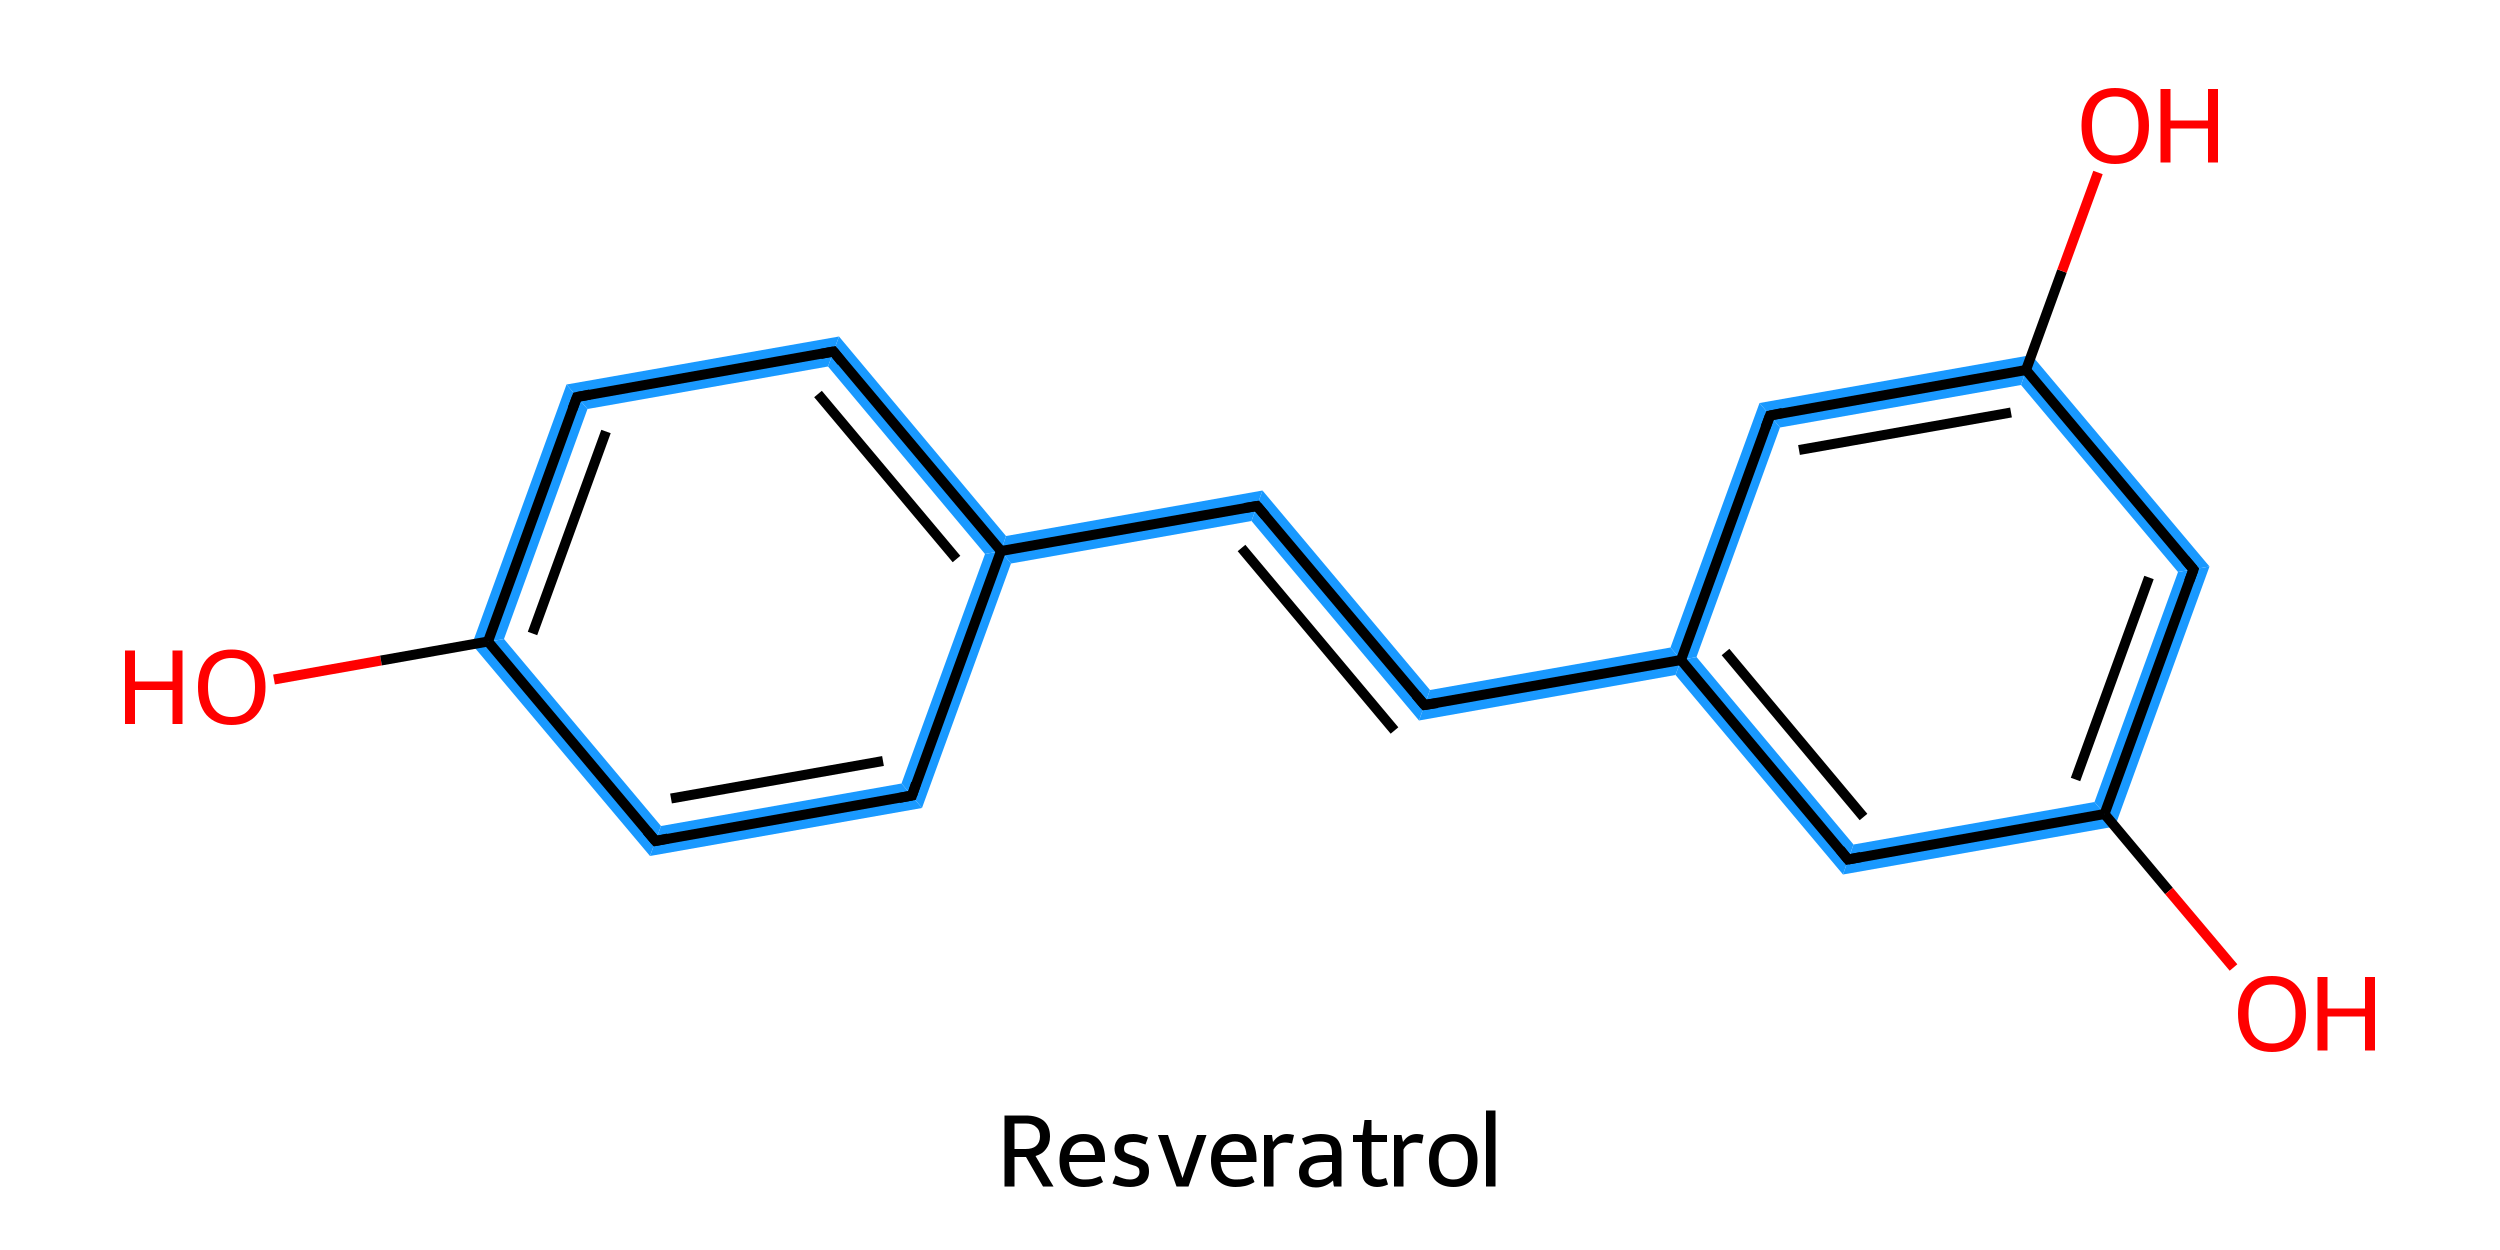 <?xml version='1.0' encoding='iso-8859-1'?>
<svg version='1.1' baseProfile='full'
              xmlns='http://www.w3.org/2000/svg'
                      xmlns:rdkit='http://www.rdkit.org/xml'
                      xmlns:xlink='http://www.w3.org/1999/xlink'
                  xml:space='preserve'
width='500px' height='250px' viewBox='0 0 500 250'>
<!-- END OF HEADER -->
<rect style='opacity:1.0;fill:#FFFFFF;stroke:none' width='500.0' height='250.0' x='0.0' y='0.0'> </rect>
<path class='bond-1 atom-1 atom-2' d='M 113.3,76.9 L 117.5,81.8 L 100.8,127.8 L 94.4,128.9 Z' style='fill:#1999FF;fill-rule:evenodd;fill-opacity:1;stroke:#1999FF;stroke-width:0.0px;stroke-linecap:butt;stroke-linejoin:miter;stroke-opacity:1;' />
<path class='bond-16 atom-1 atom-16' d='M 100.8,127.8 L 132.2,165.2 L 130.0,171.2 L 94.4,128.9 Z' style='fill:#1999FF;fill-rule:evenodd;fill-opacity:1;stroke:#1999FF;stroke-width:0.0px;stroke-linecap:butt;stroke-linejoin:miter;stroke-opacity:1;' />
<path class='bond-2 atom-2 atom-3' d='M 167.8,67.3 L 165.6,73.3 L 117.5,81.8 L 113.3,76.9 Z' style='fill:#1999FF;fill-rule:evenodd;fill-opacity:1;stroke:#1999FF;stroke-width:0.0px;stroke-linecap:butt;stroke-linejoin:miter;stroke-opacity:1;' />
<path class='bond-3 atom-3 atom-4' d='M 167.8,67.3 L 201.2,107.2 L 200.2,110.2 L 197.0,110.8 L 165.6,73.3 Z' style='fill:#1999FF;fill-rule:evenodd;fill-opacity:1;stroke:#1999FF;stroke-width:0.0px;stroke-linecap:butt;stroke-linejoin:miter;stroke-opacity:1;' />
<path class='bond-4 atom-4 atom-5' d='M 252.5,98.1 L 250.3,104.2 L 202.2,112.7 L 200.2,110.2 L 201.2,107.2 Z' style='fill:#1999FF;fill-rule:evenodd;fill-opacity:1;stroke:#1999FF;stroke-width:0.0px;stroke-linecap:butt;stroke-linejoin:miter;stroke-opacity:1;' />
<path class='bond-14 atom-4 atom-15' d='M 200.2,110.2 L 202.2,112.7 L 184.4,161.6 L 180.3,156.7 L 197.0,110.8 Z' style='fill:#1999FF;fill-rule:evenodd;fill-opacity:1;stroke:#1999FF;stroke-width:0.0px;stroke-linecap:butt;stroke-linejoin:miter;stroke-opacity:1;' />
<path class='bond-5 atom-5 atom-6' d='M 252.5,98.1 L 286.0,138.0 L 283.8,144.1 L 250.3,104.2 Z' style='fill:#1999FF;fill-rule:evenodd;fill-opacity:1;stroke:#1999FF;stroke-width:0.0px;stroke-linecap:butt;stroke-linejoin:miter;stroke-opacity:1;' />
<path class='bond-6 atom-6 atom-7' d='M 334.1,129.5 L 336.2,132.0 L 335.1,135.0 L 283.8,144.1 L 286.0,138.0 Z' style='fill:#1999FF;fill-rule:evenodd;fill-opacity:1;stroke:#1999FF;stroke-width:0.0px;stroke-linecap:butt;stroke-linejoin:miter;stroke-opacity:1;' />
<path class='bond-7 atom-7 atom-8' d='M 339.3,131.4 L 370.7,168.9 L 368.6,174.9 L 335.1,135.0 L 336.2,132.0 Z' style='fill:#1999FF;fill-rule:evenodd;fill-opacity:1;stroke:#1999FF;stroke-width:0.0px;stroke-linecap:butt;stroke-linejoin:miter;stroke-opacity:1;' />
<path class='bond-17 atom-7 atom-14' d='M 351.9,80.6 L 356.0,85.5 L 339.3,131.4 L 336.2,132.0 L 334.1,129.5 Z' style='fill:#1999FF;fill-rule:evenodd;fill-opacity:1;stroke:#1999FF;stroke-width:0.0px;stroke-linecap:butt;stroke-linejoin:miter;stroke-opacity:1;' />
<path class='bond-8 atom-8 atom-9' d='M 418.9,160.4 L 423.0,165.3 L 368.6,174.9 L 370.7,168.9 Z' style='fill:#1999FF;fill-rule:evenodd;fill-opacity:1;stroke:#1999FF;stroke-width:0.0px;stroke-linecap:butt;stroke-linejoin:miter;stroke-opacity:1;' />
<path class='bond-10 atom-9 atom-11' d='M 441.9,113.3 L 423.0,165.3 L 418.9,160.4 L 435.6,114.4 Z' style='fill:#1999FF;fill-rule:evenodd;fill-opacity:1;stroke:#1999FF;stroke-width:0.0px;stroke-linecap:butt;stroke-linejoin:miter;stroke-opacity:1;' />
<path class='bond-11 atom-11 atom-12' d='M 406.3,71.0 L 441.9,113.3 L 435.6,114.4 L 404.2,77.0 Z' style='fill:#1999FF;fill-rule:evenodd;fill-opacity:1;stroke:#1999FF;stroke-width:0.0px;stroke-linecap:butt;stroke-linejoin:miter;stroke-opacity:1;' />
<path class='bond-13 atom-12 atom-14' d='M 406.3,71.0 L 404.2,77.0 L 356.0,85.5 L 351.9,80.6 Z' style='fill:#1999FF;fill-rule:evenodd;fill-opacity:1;stroke:#1999FF;stroke-width:0.0px;stroke-linecap:butt;stroke-linejoin:miter;stroke-opacity:1;' />
<path class='bond-15 atom-15 atom-16' d='M 180.3,156.7 L 184.4,161.6 L 130.0,171.2 L 132.2,165.2 Z' style='fill:#1999FF;fill-rule:evenodd;fill-opacity:1;stroke:#1999FF;stroke-width:0.0px;stroke-linecap:butt;stroke-linejoin:miter;stroke-opacity:1;' />
<path class='bond-0 atom-0 atom-1' d='M 54.8,135.9 L 76.2,132.1' style='fill:none;fill-rule:evenodd;stroke:#FF0000;stroke-width:2.0px;stroke-linecap:butt;stroke-linejoin:miter;stroke-opacity:1' />
<path class='bond-0 atom-0 atom-1' d='M 76.2,132.1 L 97.6,128.3' style='fill:none;fill-rule:evenodd;stroke:#000000;stroke-width:2.0px;stroke-linecap:butt;stroke-linejoin:miter;stroke-opacity:1' />
<path class='bond-1 atom-1 atom-2' d='M 97.6,128.3 L 115.4,79.4' style='fill:none;fill-rule:evenodd;stroke:#000000;stroke-width:2.0px;stroke-linecap:butt;stroke-linejoin:miter;stroke-opacity:1' />
<path class='bond-1 atom-1 atom-2' d='M 106.5,126.7 L 121.2,86.3' style='fill:none;fill-rule:evenodd;stroke:#000000;stroke-width:2.0px;stroke-linecap:butt;stroke-linejoin:miter;stroke-opacity:1' />
<path class='bond-2 atom-2 atom-3' d='M 115.4,79.4 L 166.7,70.3' style='fill:none;fill-rule:evenodd;stroke:#000000;stroke-width:2.0px;stroke-linecap:butt;stroke-linejoin:miter;stroke-opacity:1' />
<path class='bond-3 atom-3 atom-4' d='M 166.7,70.3 L 200.2,110.2' style='fill:none;fill-rule:evenodd;stroke:#000000;stroke-width:2.0px;stroke-linecap:butt;stroke-linejoin:miter;stroke-opacity:1' />
<path class='bond-3 atom-3 atom-4' d='M 163.6,78.8 L 191.3,111.8' style='fill:none;fill-rule:evenodd;stroke:#000000;stroke-width:2.0px;stroke-linecap:butt;stroke-linejoin:miter;stroke-opacity:1' />
<path class='bond-4 atom-4 atom-5' d='M 200.2,110.2 L 251.4,101.2' style='fill:none;fill-rule:evenodd;stroke:#000000;stroke-width:2.0px;stroke-linecap:butt;stroke-linejoin:miter;stroke-opacity:1' />
<path class='bond-5 atom-5 atom-6' d='M 251.4,101.2 L 284.9,141.0' style='fill:none;fill-rule:evenodd;stroke:#000000;stroke-width:2.0px;stroke-linecap:butt;stroke-linejoin:miter;stroke-opacity:1' />
<path class='bond-5 atom-5 atom-6' d='M 248.3,109.6 L 278.9,146.1' style='fill:none;fill-rule:evenodd;stroke:#000000;stroke-width:2.0px;stroke-linecap:butt;stroke-linejoin:miter;stroke-opacity:1' />
<path class='bond-6 atom-6 atom-7' d='M 284.9,141.0 L 336.2,132.0' style='fill:none;fill-rule:evenodd;stroke:#000000;stroke-width:2.0px;stroke-linecap:butt;stroke-linejoin:miter;stroke-opacity:1' />
<path class='bond-7 atom-7 atom-8' d='M 336.2,132.0 L 369.6,171.9' style='fill:none;fill-rule:evenodd;stroke:#000000;stroke-width:2.0px;stroke-linecap:butt;stroke-linejoin:miter;stroke-opacity:1' />
<path class='bond-7 atom-7 atom-8' d='M 345.1,130.4 L 372.7,163.4' style='fill:none;fill-rule:evenodd;stroke:#000000;stroke-width:2.0px;stroke-linecap:butt;stroke-linejoin:miter;stroke-opacity:1' />
<path class='bond-8 atom-8 atom-9' d='M 369.6,171.9 L 420.9,162.8' style='fill:none;fill-rule:evenodd;stroke:#000000;stroke-width:2.0px;stroke-linecap:butt;stroke-linejoin:miter;stroke-opacity:1' />
<path class='bond-9 atom-9 atom-10' d='M 420.9,162.8 L 433.8,178.2' style='fill:none;fill-rule:evenodd;stroke:#000000;stroke-width:2.0px;stroke-linecap:butt;stroke-linejoin:miter;stroke-opacity:1' />
<path class='bond-9 atom-9 atom-10' d='M 433.8,178.2 L 446.7,193.5' style='fill:none;fill-rule:evenodd;stroke:#FF0000;stroke-width:2.0px;stroke-linecap:butt;stroke-linejoin:miter;stroke-opacity:1' />
<path class='bond-10 atom-9 atom-11' d='M 420.9,162.8 L 438.7,113.9' style='fill:none;fill-rule:evenodd;stroke:#000000;stroke-width:2.0px;stroke-linecap:butt;stroke-linejoin:miter;stroke-opacity:1' />
<path class='bond-10 atom-9 atom-11' d='M 415.1,155.9 L 429.8,115.5' style='fill:none;fill-rule:evenodd;stroke:#000000;stroke-width:2.0px;stroke-linecap:butt;stroke-linejoin:miter;stroke-opacity:1' />
<path class='bond-11 atom-11 atom-12' d='M 438.7,113.9 L 405.2,74.0' style='fill:none;fill-rule:evenodd;stroke:#000000;stroke-width:2.0px;stroke-linecap:butt;stroke-linejoin:miter;stroke-opacity:1' />
<path class='bond-12 atom-12 atom-13' d='M 405.2,74.0 L 412.4,54.2' style='fill:none;fill-rule:evenodd;stroke:#000000;stroke-width:2.0px;stroke-linecap:butt;stroke-linejoin:miter;stroke-opacity:1' />
<path class='bond-12 atom-12 atom-13' d='M 412.4,54.2 L 419.6,34.5' style='fill:none;fill-rule:evenodd;stroke:#FF0000;stroke-width:2.0px;stroke-linecap:butt;stroke-linejoin:miter;stroke-opacity:1' />
<path class='bond-13 atom-12 atom-14' d='M 405.2,74.0 L 354.0,83.1' style='fill:none;fill-rule:evenodd;stroke:#000000;stroke-width:2.0px;stroke-linecap:butt;stroke-linejoin:miter;stroke-opacity:1' />
<path class='bond-13 atom-12 atom-14' d='M 402.2,82.5 L 359.8,90.0' style='fill:none;fill-rule:evenodd;stroke:#000000;stroke-width:2.0px;stroke-linecap:butt;stroke-linejoin:miter;stroke-opacity:1' />
<path class='bond-14 atom-4 atom-15' d='M 200.2,110.2 L 182.4,159.1' style='fill:none;fill-rule:evenodd;stroke:#000000;stroke-width:2.0px;stroke-linecap:butt;stroke-linejoin:miter;stroke-opacity:1' />
<path class='bond-15 atom-15 atom-16' d='M 182.4,159.1 L 131.1,168.2' style='fill:none;fill-rule:evenodd;stroke:#000000;stroke-width:2.0px;stroke-linecap:butt;stroke-linejoin:miter;stroke-opacity:1' />
<path class='bond-15 atom-15 atom-16' d='M 176.6,152.2 L 134.2,159.7' style='fill:none;fill-rule:evenodd;stroke:#000000;stroke-width:2.0px;stroke-linecap:butt;stroke-linejoin:miter;stroke-opacity:1' />
<path class='bond-16 atom-16 atom-1' d='M 131.1,168.2 L 97.6,128.3' style='fill:none;fill-rule:evenodd;stroke:#000000;stroke-width:2.0px;stroke-linecap:butt;stroke-linejoin:miter;stroke-opacity:1' />
<path class='bond-17 atom-14 atom-7' d='M 354.0,83.1 L 336.2,132.0' style='fill:none;fill-rule:evenodd;stroke:#000000;stroke-width:2.0px;stroke-linecap:butt;stroke-linejoin:miter;stroke-opacity:1' />
<path d='M 114.5,81.8 L 115.4,79.4 L 118.0,78.9' style='fill:none;stroke:#000000;stroke-width:2.0px;stroke-linecap:butt;stroke-linejoin:miter;stroke-opacity:1;' />
<path d='M 164.1,70.8 L 166.7,70.3 L 168.3,72.3' style='fill:none;stroke:#000000;stroke-width:2.0px;stroke-linecap:butt;stroke-linejoin:miter;stroke-opacity:1;' />
<path d='M 248.9,101.6 L 251.4,101.2 L 253.1,103.2' style='fill:none;stroke:#000000;stroke-width:2.0px;stroke-linecap:butt;stroke-linejoin:miter;stroke-opacity:1;' />
<path d='M 283.2,139.0 L 284.9,141.0 L 287.5,140.6' style='fill:none;stroke:#000000;stroke-width:2.0px;stroke-linecap:butt;stroke-linejoin:miter;stroke-opacity:1;' />
<path d='M 368.0,169.9 L 369.6,171.9 L 372.2,171.4' style='fill:none;stroke:#000000;stroke-width:2.0px;stroke-linecap:butt;stroke-linejoin:miter;stroke-opacity:1;' />
<path d='M 437.8,116.3 L 438.7,113.9 L 437.0,111.9' style='fill:none;stroke:#000000;stroke-width:2.0px;stroke-linecap:butt;stroke-linejoin:miter;stroke-opacity:1;' />
<path d='M 356.5,82.6 L 354.0,83.1 L 353.1,85.5' style='fill:none;stroke:#000000;stroke-width:2.0px;stroke-linecap:butt;stroke-linejoin:miter;stroke-opacity:1;' />
<path d='M 183.2,156.7 L 182.4,159.1 L 179.8,159.6' style='fill:none;stroke:#000000;stroke-width:2.0px;stroke-linecap:butt;stroke-linejoin:miter;stroke-opacity:1;' />
<path d='M 133.6,167.7 L 131.1,168.2 L 129.4,166.2' style='fill:none;stroke:#000000;stroke-width:2.0px;stroke-linecap:butt;stroke-linejoin:miter;stroke-opacity:1;' />
<path class='atom-0' d='M 25.0 130.1
L 27.0 130.1
L 27.0 136.3
L 34.5 136.3
L 34.5 130.1
L 36.5 130.1
L 36.5 144.8
L 34.5 144.8
L 34.5 138.0
L 27.0 138.0
L 27.0 144.8
L 25.0 144.8
L 25.0 130.1
' fill='#FF0000'/>
<path class='atom-0' d='M 39.6 137.4
Q 39.6 133.9, 41.3 131.9
Q 43.1 129.9, 46.3 129.9
Q 49.6 129.9, 51.3 131.9
Q 53.1 133.9, 53.1 137.4
Q 53.1 141.0, 51.3 143.0
Q 49.6 145.0, 46.3 145.0
Q 43.1 145.0, 41.3 143.0
Q 39.6 141.0, 39.6 137.4
M 46.3 143.4
Q 48.6 143.4, 49.8 141.9
Q 51.0 140.4, 51.0 137.4
Q 51.0 134.5, 49.8 133.1
Q 48.6 131.6, 46.3 131.6
Q 44.1 131.6, 42.9 133.0
Q 41.6 134.5, 41.6 137.4
Q 41.6 140.4, 42.9 141.9
Q 44.1 143.4, 46.3 143.4
' fill='#FF0000'/>
<path class='atom-10' d='M 447.6 202.7
Q 447.6 199.2, 449.4 197.2
Q 451.1 195.2, 454.4 195.2
Q 457.7 195.2, 459.4 197.2
Q 461.2 199.2, 461.2 202.7
Q 461.2 206.3, 459.4 208.4
Q 457.6 210.4, 454.4 210.4
Q 451.1 210.4, 449.4 208.4
Q 447.6 206.3, 447.6 202.7
M 454.4 208.7
Q 456.6 208.7, 457.9 207.2
Q 459.1 205.7, 459.1 202.7
Q 459.1 199.8, 457.9 198.4
Q 456.6 196.9, 454.4 196.9
Q 452.1 196.9, 450.9 198.4
Q 449.7 199.8, 449.7 202.7
Q 449.7 205.7, 450.9 207.2
Q 452.1 208.7, 454.4 208.7
' fill='#FF0000'/>
<path class='atom-10' d='M 463.5 195.4
L 465.5 195.4
L 465.5 201.7
L 473.0 201.7
L 473.0 195.4
L 475.0 195.4
L 475.0 210.1
L 473.0 210.1
L 473.0 203.3
L 465.5 203.3
L 465.5 210.1
L 463.5 210.1
L 463.5 195.4
' fill='#FF0000'/>
<path class='atom-13' d='M 416.3 25.1
Q 416.3 21.6, 418.0 19.6
Q 419.8 17.6, 423.0 17.6
Q 426.3 17.6, 428.1 19.6
Q 429.8 21.6, 429.8 25.1
Q 429.8 28.7, 428.0 30.7
Q 426.3 32.8, 423.0 32.8
Q 419.8 32.8, 418.0 30.7
Q 416.3 28.7, 416.3 25.1
M 423.0 31.1
Q 425.3 31.1, 426.5 29.6
Q 427.7 28.1, 427.7 25.1
Q 427.7 22.2, 426.5 20.8
Q 425.3 19.3, 423.0 19.3
Q 420.8 19.3, 419.6 20.7
Q 418.4 22.2, 418.4 25.1
Q 418.4 28.1, 419.6 29.6
Q 420.8 31.1, 423.0 31.1
' fill='#FF0000'/>
<path class='atom-13' d='M 432.1 17.8
L 434.1 17.8
L 434.1 24.1
L 441.6 24.1
L 441.6 17.8
L 443.6 17.8
L 443.6 32.5
L 441.6 32.5
L 441.6 25.7
L 434.1 25.7
L 434.1 32.5
L 432.1 32.5
L 432.1 17.8
' fill='#FF0000'/>
<path class='legend' d='M 208.6 237.3
L 205.2 231.4
L 205.1 231.4
L 202.9 231.4
L 202.9 237.3
L 200.9 237.3
L 200.9 223.1
L 205.1 223.1
Q 207.5 223.1, 208.8 224.2
Q 210.0 225.3, 210.0 227.3
Q 210.0 228.8, 209.2 229.8
Q 208.5 230.8, 207.1 231.2
L 210.7 237.3
L 208.6 237.3
M 202.9 229.8
L 205.1 229.8
Q 206.5 229.8, 207.2 229.2
Q 208.0 228.5, 208.0 227.3
Q 208.0 226.0, 207.2 225.4
Q 206.5 224.7, 205.1 224.7
L 202.9 224.7
L 202.9 229.8
' fill='#000000'/>
<path class='legend' d='M 211.9 232.1
Q 211.9 229.6, 213.2 228.2
Q 214.4 226.8, 216.7 226.8
Q 219.0 226.8, 220.0 228.2
Q 221.0 229.5, 221.0 232.0
L 221.0 232.4
L 213.8 232.4
Q 213.9 234.1, 214.7 235.0
Q 215.4 235.9, 216.9 235.9
Q 217.7 235.9, 218.4 235.8
Q 219.2 235.6, 220.1 235.2
L 220.6 236.4
Q 219.6 237.0, 218.7 237.2
Q 217.8 237.4, 216.8 237.4
Q 214.5 237.4, 213.2 236.0
Q 211.9 234.6, 211.9 232.1
M 216.7 228.3
Q 215.6 228.3, 214.8 229.0
Q 214.1 229.6, 213.9 231.0
L 219.0 231.0
Q 218.9 229.6, 218.3 228.9
Q 217.8 228.3, 216.7 228.3
' fill='#000000'/>
<path class='legend' d='M 223.1 235.1
Q 224.0 235.5, 224.7 235.7
Q 225.3 235.9, 226.0 235.9
Q 226.9 235.9, 227.4 235.5
Q 227.9 235.1, 227.9 234.4
Q 227.9 233.9, 227.7 233.6
Q 227.4 233.3, 227.1 233.2
Q 226.7 233.1, 225.8 232.8
Q 225.7 232.7, 224.8 232.4
Q 223.9 232.1, 223.4 231.4
Q 222.9 230.7, 222.9 229.7
Q 222.9 228.5, 223.8 227.6
Q 224.8 226.8, 226.7 226.8
Q 227.4 226.8, 228.1 227.0
Q 228.8 227.2, 229.6 227.5
L 229.1 228.9
Q 228.4 228.7, 227.8 228.5
Q 227.3 228.4, 226.7 228.4
Q 225.7 228.4, 225.2 228.7
Q 224.8 229.1, 224.8 229.7
Q 224.8 230.3, 225.1 230.5
Q 225.5 230.8, 226.4 231.1
Q 226.6 231.2, 226.8 231.2
L 227.2 231.4
Q 228.1 231.7, 228.6 232.0
Q 229.1 232.3, 229.5 232.8
Q 229.8 233.4, 229.8 234.3
Q 229.8 235.8, 228.8 236.6
Q 227.7 237.4, 226.0 237.4
Q 225.1 237.4, 224.2 237.2
Q 223.4 237.0, 222.5 236.7
L 223.1 235.1
' fill='#000000'/>
<path class='legend' d='M 239.4 227.0
L 241.3 227.0
L 237.7 237.3
L 235.3 237.3
L 231.6 227.0
L 233.6 227.0
L 236.5 235.6
L 239.4 227.0
' fill='#000000'/>
<path class='legend' d='M 242.2 232.1
Q 242.2 229.6, 243.5 228.2
Q 244.7 226.8, 247.0 226.8
Q 249.3 226.8, 250.3 228.2
Q 251.3 229.5, 251.3 232.0
L 251.3 232.4
L 244.1 232.4
Q 244.2 234.1, 245.0 235.0
Q 245.7 235.9, 247.2 235.9
Q 248.0 235.9, 248.7 235.8
Q 249.5 235.6, 250.4 235.2
L 250.9 236.4
Q 249.9 237.0, 249.0 237.2
Q 248.1 237.4, 247.1 237.4
Q 244.8 237.4, 243.5 236.0
Q 242.2 234.6, 242.2 232.1
M 247.0 228.3
Q 245.9 228.3, 245.1 229.0
Q 244.4 229.6, 244.2 231.0
L 249.3 231.0
Q 249.2 229.6, 248.6 228.9
Q 248.1 228.3, 247.0 228.3
' fill='#000000'/>
<path class='legend' d='M 254.4 227.0
L 254.6 228.4
Q 255.7 226.8, 257.4 226.8
Q 258.0 226.8, 258.8 227.0
L 258.4 228.7
Q 257.6 228.5, 257.1 228.5
Q 256.3 228.5, 255.7 228.8
Q 255.2 229.1, 254.7 229.9
L 254.7 237.3
L 252.8 237.3
L 252.8 227.0
L 254.4 227.0
' fill='#000000'/>
<path class='legend' d='M 259.8 234.5
Q 259.8 232.8, 261.1 231.9
Q 262.5 231.0, 264.9 231.0
L 266.4 231.0
L 266.4 230.6
Q 266.4 229.4, 265.9 228.8
Q 265.3 228.3, 264.1 228.3
Q 263.2 228.3, 262.6 228.4
Q 262.0 228.6, 261.0 229.0
L 260.4 227.7
Q 262.3 226.8, 264.1 226.8
Q 266.3 226.8, 267.3 227.7
Q 268.3 228.7, 268.3 230.7
L 268.3 237.3
L 266.8 237.3
Q 266.8 237.2, 266.7 236.9
Q 266.7 236.6, 266.6 236.1
Q 265.1 237.5, 263.2 237.5
Q 261.7 237.5, 260.7 236.7
Q 259.8 235.9, 259.8 234.5
M 261.7 234.4
Q 261.7 235.2, 262.2 235.6
Q 262.7 236.0, 263.6 236.0
Q 264.4 236.0, 265.1 235.7
Q 265.9 235.3, 266.4 234.6
L 266.4 232.4
L 265.0 232.4
Q 263.4 232.4, 262.5 232.9
Q 261.7 233.4, 261.7 234.4
' fill='#000000'/>
<path class='legend' d='M 270.6 228.4
L 270.6 227.0
L 272.5 227.0
L 272.9 224.0
L 274.3 224.0
L 274.3 227.0
L 277.4 227.0
L 277.4 228.4
L 274.3 228.4
L 274.3 234.1
Q 274.3 235.9, 275.8 235.9
Q 276.4 235.9, 277.2 235.6
L 277.6 236.9
Q 276.5 237.4, 275.4 237.4
Q 274.1 237.4, 273.2 236.6
Q 272.4 235.8, 272.4 234.2
L 272.4 228.4
L 270.6 228.4
' fill='#000000'/>
<path class='legend' d='M 280.3 227.0
L 280.6 228.4
Q 281.6 226.8, 283.4 226.8
Q 284.0 226.8, 284.7 227.0
L 284.4 228.7
Q 283.6 228.5, 283.1 228.5
Q 282.2 228.5, 281.7 228.8
Q 281.1 229.1, 280.7 229.9
L 280.7 237.3
L 278.8 237.3
L 278.8 227.0
L 280.3 227.0
' fill='#000000'/>
<path class='legend' d='M 285.8 232.1
Q 285.8 229.6, 287.0 228.2
Q 288.3 226.8, 290.7 226.8
Q 293.0 226.8, 294.3 228.2
Q 295.5 229.6, 295.5 232.1
Q 295.5 234.6, 294.3 236.0
Q 293.0 237.4, 290.7 237.4
Q 288.3 237.4, 287.0 236.0
Q 285.8 234.6, 285.8 232.1
M 287.7 232.1
Q 287.7 234.0, 288.5 235.0
Q 289.2 235.9, 290.7 235.9
Q 292.1 235.9, 292.8 235.0
Q 293.6 234.0, 293.6 232.1
Q 293.6 230.2, 292.8 229.3
Q 292.1 228.3, 290.7 228.3
Q 289.2 228.3, 288.5 229.3
Q 287.7 230.2, 287.7 232.1
' fill='#000000'/>
<path class='legend' d='M 297.2 222.1
L 299.1 222.1
L 299.1 237.3
L 297.2 237.3
L 297.2 222.1
' fill='#000000'/>
</svg>
